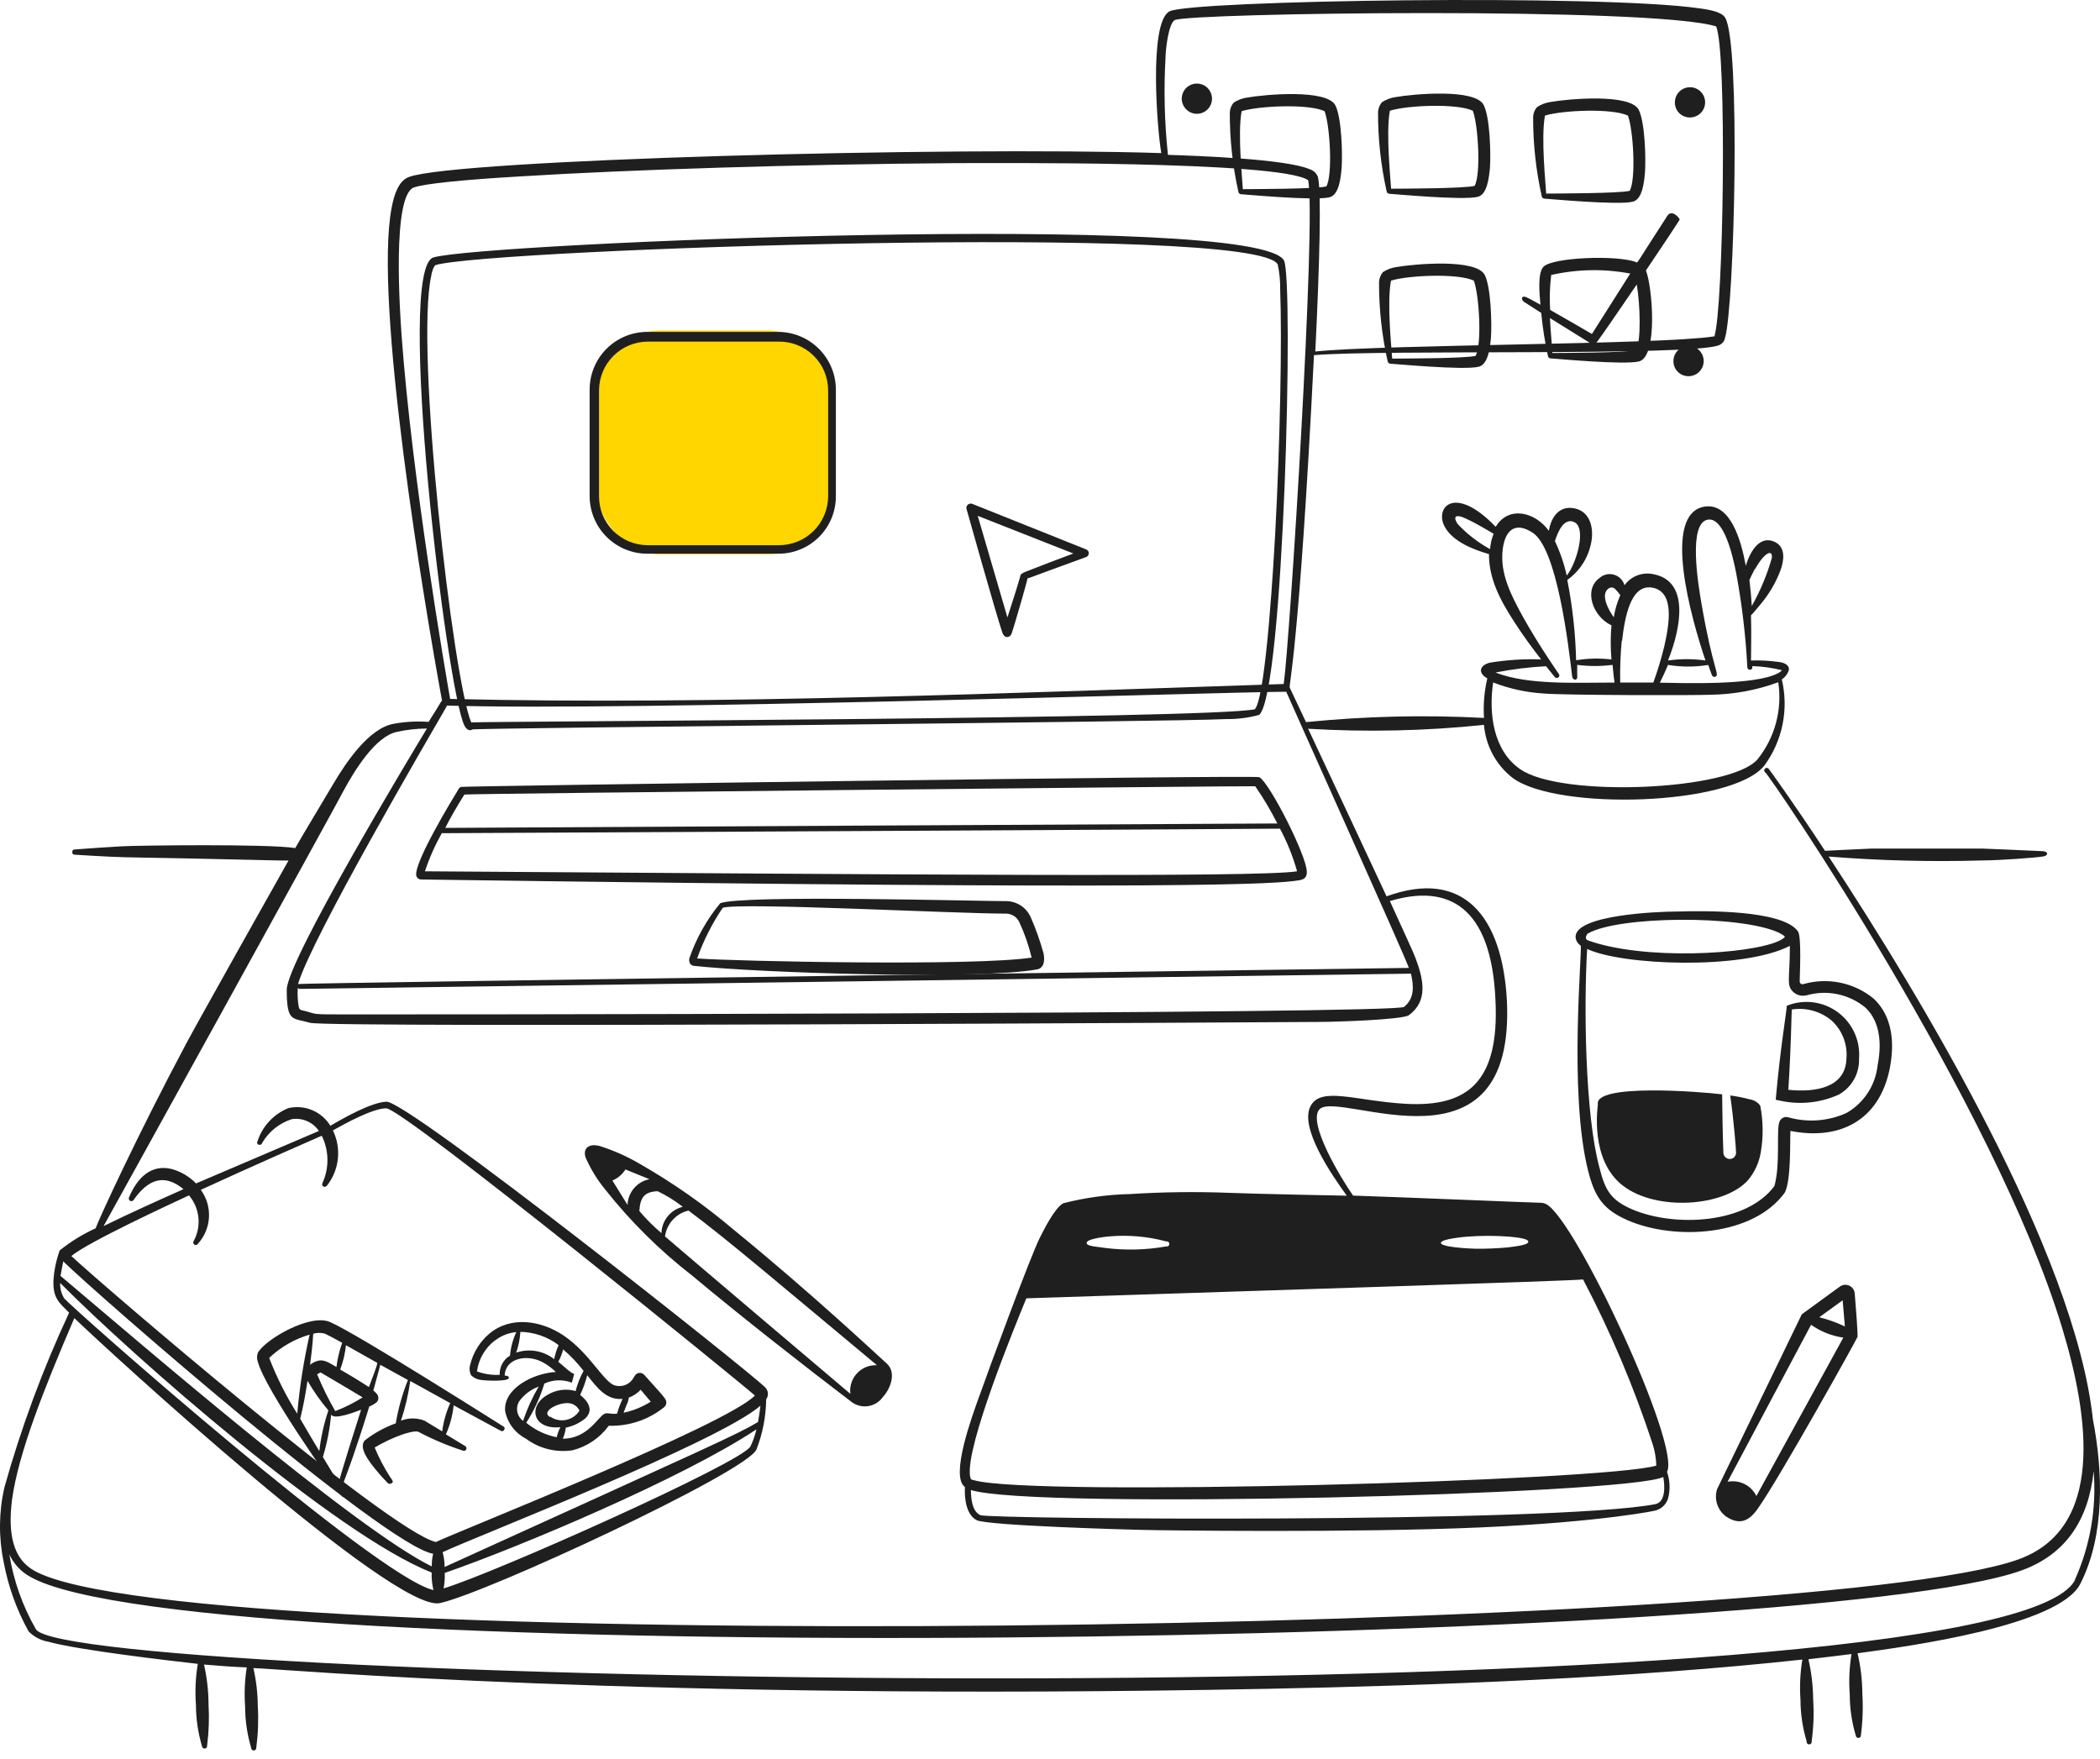<svg width="197" height="165" viewBox="0 0 197 165" fill="none" xmlns="http://www.w3.org/2000/svg">
<rect x="56" y="31" width="22" height="21" rx="6" fill="#FFD600"/>
<path d="M131.72 99.228H131.657H131.72ZM45.19 129.456C45.584 129.518 47.739 129.622 47.739 129.249C47.739 129.031 47.345 129.042 47.345 129.042C47.397 127.384 49.501 126.969 51.003 127.84C51.418 128.078 51.8 128.367 52.143 128.7C50.019 128.814 47.2 130.264 47.387 132.368C47.494 132.917 47.724 133.434 48.06 133.881C48.395 134.328 48.828 134.693 49.325 134.949C49.946 135.413 50.653 135.75 51.406 135.939C52.158 136.127 52.941 136.164 53.708 136.047C55.074 135.699 56.276 134.885 57.107 133.746C58.986 133.806 60.823 133.192 62.289 132.016C62.35 131.967 62.402 131.906 62.439 131.836C62.477 131.767 62.499 131.69 62.506 131.612C62.506 131.249 62.506 131.27 60.434 128.969C60.375 128.904 60.301 128.853 60.219 128.822C60.137 128.791 60.048 128.78 59.961 128.79C59.874 128.8 59.79 128.831 59.717 128.88C59.645 128.93 59.584 128.996 59.542 129.073C59.507 129.118 59.475 129.167 59.449 129.218C59.285 129.527 59.019 129.77 58.696 129.906C58.373 130.042 58.013 130.062 57.677 129.964C56.641 129.663 55.304 126.917 52.869 125.28C50.744 123.85 47.895 123.425 45.884 125.125C45.019 125.867 44.404 126.859 44.123 127.964C44.011 128.305 44.033 128.675 44.185 129C44.457 129.264 44.812 129.425 45.19 129.456ZM49.086 133.301C48.802 133.098 48.605 132.795 48.534 132.453C48.463 132.112 48.523 131.756 48.703 131.456C49.162 130.821 49.801 130.338 50.537 130.068C49.943 131.074 49.457 132.141 49.086 133.249V133.301ZM58.848 131.663C59.097 130.917 58.848 131.176 59.263 130.99C59.577 130.833 59.861 130.623 60.102 130.368L61.045 131.487C60.264 131.982 59.401 132.333 58.496 132.524C58.599 132.254 58.765 131.84 58.848 131.612V131.663ZM55.097 129.021C56.081 130.254 56.9 131.353 58.403 131.228C58.188 131.674 58.015 132.139 57.884 132.617C57.128 132.669 57.024 132.493 56.724 132.617C56.133 132.845 55.159 134.969 52.796 134.959C52.943 134.63 53.038 134.281 53.076 133.923C53.745 133.788 54.37 133.492 54.9 133.062C55.127 132.866 55.274 132.593 55.314 132.296C55.314 131.933 55.19 131.467 54.423 130.855C54.709 130.25 54.934 129.618 55.097 128.969V129.021ZM51.615 132.938C50.703 132.451 52.257 131.591 53.263 131.622C53.493 131.624 53.719 131.691 53.914 131.816C54.108 131.94 54.263 132.118 54.361 132.327C54.223 132.55 54.04 132.742 53.825 132.892C53.609 133.042 53.366 133.146 53.108 133.198C52.851 133.251 52.586 133.25 52.33 133.196C52.073 133.143 51.83 133.037 51.615 132.886V132.938ZM52.838 126.596C53.541 127.194 54.18 127.865 54.744 128.596C54.416 129.194 54.166 129.831 53.998 130.492C53.563 130.367 53.106 130.333 52.657 130.392C52.208 130.451 51.776 130.602 51.387 130.834C49.49 131.871 49.936 134.14 52.568 133.881C52.413 134.179 52.299 134.496 52.226 134.824C51.175 134.615 50.193 134.148 49.366 133.467C50.101 132.325 50.673 131.087 51.066 129.788C51.468 129.603 51.904 129.5 52.347 129.486C52.791 129.472 53.232 129.546 53.646 129.705L53.864 128.886L53.636 128.783C53.149 128.451 52.931 128.192 52.371 127.746C52.579 127.368 52.736 126.964 52.838 126.544V126.596ZM48.817 124.938C50.114 124.962 51.369 125.397 52.402 126.182C52.217 126.604 52.078 127.045 51.988 127.498C51.491 127.108 50.905 126.848 50.283 126.741C49.66 126.634 49.021 126.684 48.423 126.886C48.642 126.258 48.774 125.602 48.817 124.938ZM46.444 125.746C47.018 125.299 47.709 125.026 48.434 124.959C48.112 125.655 47.912 126.402 47.843 127.166C47.534 127.351 47.281 127.617 47.112 127.934C46.942 128.252 46.861 128.61 46.879 128.969C46.153 129.009 45.426 128.9 44.744 128.648C44.898 127.497 45.502 126.454 46.423 125.746H46.444ZM30.962 124.016C29.096 123.207 24.951 125.601 24.195 126.886C24.085 127.17 24.085 127.484 24.195 127.767C24.848 130.244 30.941 138.99 32.071 140.348C32.267 140.596 32.537 140.254 32.361 139.964C31.822 139.073 31.884 140.866 34.641 131.943C34.896 131.843 35.134 131.703 35.345 131.529C35.441 131.422 35.495 131.284 35.495 131.14C35.495 130.997 35.441 130.858 35.345 130.752C35.251 130.635 35.143 130.531 35.024 130.441L35.677 128.026L38.267 129.456C37.744 130.766 37.361 132.128 37.128 133.518C36.083 133.895 35.104 134.434 34.226 135.114C33.615 135.788 34.578 137.031 35.179 137.778C35.78 138.524 36.288 139.031 36.402 139.145C36.516 139.259 36.879 139.145 36.848 138.959C36.782 138.809 36.695 138.669 36.589 138.544C36.027 137.67 35.545 136.748 35.148 135.788C35.954 135.306 36.804 134.903 37.687 134.586C38.008 134.472 39.003 134.161 39.273 134.327C40.602 135.027 41.989 135.613 43.418 136.078C43.476 136.106 43.542 136.109 43.602 136.088C43.662 136.066 43.712 136.022 43.739 135.964C43.767 135.906 43.77 135.84 43.749 135.78C43.727 135.72 43.683 135.67 43.625 135.643L41.832 134.555C42.214 133.689 42.459 132.77 42.558 131.829L46.983 134.223C47.252 134.379 47.459 133.954 47.263 133.84C47.066 133.726 33.635 125.187 30.962 124.016ZM29.387 125.114C29.748 125.006 30.134 125.006 30.495 125.114C30.734 125.218 31.314 125.529 32.102 125.964C31.836 126.697 31.655 127.459 31.563 128.233C30.868 127.84 30.454 127.539 29.905 127.632C29.605 127.699 29.325 127.834 29.086 128.026C29.19 127.218 29.283 126.596 29.387 125.114ZM25.241 127.394C26.316 126.369 27.62 125.616 29.045 125.197C28.491 127.641 28.104 130.12 27.884 132.617C26.839 130.962 25.957 129.209 25.252 127.384L25.241 127.394ZM29.946 136.109C29.376 135.166 28.754 134.119 28.164 133.094C28.516 131.612 28.63 130.928 28.848 129.529C29.415 130.512 30.07 131.442 30.806 132.306C30.389 133.54 30.104 134.815 29.956 136.109H29.946ZM31.76 139.094C31.387 138.503 30.91 137.705 30.288 136.679C30.681 135.379 30.942 134.042 31.065 132.689C31.293 133.239 33.324 132.451 33.874 132.244C33.469 133.518 32.06 137.954 31.77 139.094H31.76ZM31.449 132.368C30.807 131.257 30.239 130.104 29.749 128.917L30.07 128.741C30.216 128.824 33.76 130.917 34.019 131.083C33.211 131.597 32.353 132.027 31.459 132.368H31.449ZM34.558 130.088C33.78 129.57 32.723 128.938 31.915 128.472C32.192 127.738 32.373 126.972 32.454 126.192L35.397 127.85C35.345 128.244 34.993 129.052 34.62 130.088H34.558ZM41.418 134.233L39.822 133.27C39.113 132.99 38.324 132.99 37.615 133.27C38.016 132.058 38.308 130.813 38.485 129.549L42.236 131.622C41.853 132.467 41.598 133.365 41.48 134.285L41.418 134.233Z" fill="#1F1F1F"/>
<path d="M196.332 133.14C194.653 117.513 180.187 93.481 171.544 80.352C176.37 80.738 181.213 80.859 186.052 80.714C187.43 80.714 191.037 80.466 191.731 80.331C192.135 80.248 192.197 79.865 191.586 79.844C190.974 79.823 186.622 79.616 186.031 79.606H175.492C173.876 79.668 171.347 79.813 171.202 79.813C168.093 75.077 165.927 72.113 165.907 72.103C165.883 72.079 165.854 72.06 165.822 72.048C165.791 72.036 165.757 72.03 165.723 72.032C165.689 72.034 165.656 72.044 165.626 72.059C165.596 72.075 165.57 72.097 165.549 72.124C165.528 72.151 165.513 72.182 165.505 72.215C165.497 72.248 165.497 72.282 165.503 72.315C165.509 72.349 165.523 72.38 165.542 72.408C165.562 72.436 165.587 72.459 165.617 72.476C166.093 72.859 187.036 103.461 193.441 124.539C195.98 132.902 197.482 143.399 189.296 146.301C169.855 153.244 17.594 155.503 3.2 147.337C1.2 146.208 0.733 143.855 1.127 140.684C1.739 136.28 4.112 130.321 6.972 123.648C10.195 126.756 36.931 151.306 41.262 150.384C45.594 149.461 69.957 138.145 70.962 135.979C71.546 134.475 71.855 132.878 71.874 131.264C71.997 131.096 72.054 130.888 72.035 130.68C72.016 130.472 71.922 130.278 71.771 130.135C70.164 128.539 38.299 103.274 36.247 103.347C34.817 103.409 32.226 104.881 30.993 105.606C30.593 104.952 29.998 104.44 29.291 104.142C28.584 103.845 27.802 103.777 27.055 103.948C26.35 104.232 25.719 104.673 25.21 105.237C24.7 105.8 24.325 106.472 24.112 107.202C24.123 107.258 24.154 107.308 24.198 107.344C24.243 107.38 24.298 107.4 24.355 107.4C24.413 107.4 24.468 107.38 24.512 107.344C24.557 107.308 24.587 107.258 24.599 107.202C25.222 106.148 26.21 105.359 27.376 104.984C27.861 104.91 28.357 104.974 28.806 105.171C29.256 105.367 29.64 105.687 29.915 106.093L18.392 111.015C17.78 110.386 17.016 109.926 16.174 109.679C14.205 109.16 12.879 110.456 12.091 112.352C12.074 112.407 12.076 112.466 12.097 112.519C12.118 112.572 12.156 112.616 12.206 112.644C12.256 112.672 12.314 112.682 12.371 112.673C12.427 112.663 12.478 112.634 12.516 112.59C13.842 110.673 15.376 110.021 17.21 111.554C14.993 112.539 11.894 113.938 9.718 115.015C9.873 114.767 32.236 74.269 32.236 74.165C33.221 72.341 35.2 69.077 37.242 68.652C38.164 68.451 39.106 68.347 40.05 68.341C38.609 70.725 26.92 90.103 26.899 92.839C26.899 95.948 27.438 95.461 29.096 95.948C30.755 96.435 123.533 95.865 123.699 95.865C125.305 95.865 131.585 95.658 132.165 95.233C133.968 93.906 133.564 91.927 132.777 89.844C132.59 89.347 131.647 87.284 130.383 84.528C135.823 82.891 139.917 84.974 140.29 93.855C140.663 101.533 137.637 103.875 131.844 103.544C127.191 103.274 123.979 101.906 122.963 103.72C121.823 105.741 124.973 110.28 126.341 112.166C126.144 112.166 117.471 111.989 115.284 111.896C112.203 111.777 109.118 111.815 106.041 112.01C103.921 112.057 101.814 112.345 99.761 112.87C98.983 113.254 97.978 115.254 97.553 116.093C96.714 117.741 92.89 128.083 91.833 131.067C91.211 132.788 89.108 138.487 90.517 139.492C90.465 140.601 90.641 142.083 91.615 142.601C92.59 143.119 105.978 143.492 107.004 143.513C108.818 143.565 127.15 143.803 138.849 143.285C150.549 142.767 155.658 141.648 155.357 141.679C155.654 141.592 155.921 141.423 156.128 141.192C156.335 140.962 156.474 140.678 156.528 140.373C156.688 139.607 156.638 138.812 156.383 138.073C157.689 135.534 147.813 114.456 145.077 112.974C144.916 112.883 144.734 112.833 144.549 112.829C144 112.829 131.709 112.311 126.932 112.155C125.896 110.694 122.528 105.191 123.823 104.02C125.792 102.3 142.238 110.922 141.357 93.761C140.901 85.999 137.326 81.45 130.072 84.082C129.44 82.714 124.134 71.377 122.714 68.362C128.214 68.691 133.732 68.57 139.212 67.999C139.291 68.966 139.569 69.907 140.029 70.761C140.489 71.615 141.121 72.365 141.886 72.963C146.031 76.072 162.528 75.606 165.523 71.802C166.362 70.655 166.943 69.338 167.223 67.945C167.504 66.551 167.479 65.113 167.15 63.73C167.426 63.554 167.64 63.297 167.762 62.994C167.927 62.673 167.762 62.269 167.047 62.123C166.124 61.985 165.191 61.93 164.259 61.958C164.259 61.108 164.311 59.522 164.259 57.719C164.352 57.657 165.026 56.849 165.098 56.755C165.924 55.79 166.576 54.69 167.026 53.502C167.368 52.538 167.503 51.429 166.601 50.89C165.212 50.134 164.238 51.522 163.772 53.077C163.337 50.683 162.331 47.17 159.927 47.522C155.844 48.144 158.663 58.041 159.989 61.958C158.824 61.794 157.642 61.794 156.476 61.958C157.772 58.704 158.435 54.496 155.109 53.864C154.604 53.753 154.078 53.791 153.596 53.976C153.113 54.16 152.695 54.481 152.394 54.901C152.327 54.666 152.202 54.452 152.03 54.279C151.858 54.106 151.646 53.98 151.412 53.911C151.178 53.843 150.93 53.835 150.692 53.888C150.454 53.942 150.234 54.055 150.052 54.217C148.528 55.315 149.399 57.833 151.171 58.662C151.077 59.728 151.077 60.799 151.171 61.864C150.068 61.731 148.951 61.755 147.855 61.937C147.793 59.407 147.516 56.886 147.026 54.403C147.655 53.955 148.185 53.381 148.581 52.717C148.977 52.054 149.231 51.315 149.326 50.548C149.471 49.17 148.984 48.02 147.834 47.719C146.393 47.346 145.544 48.351 145.295 49.792C144.02 48.03 141.523 47.398 140.31 49.419C136.424 45.377 134.549 47.636 135.533 49.419C136.269 50.786 138.186 51.553 139.678 51.978C139.678 54.3 140.715 56.258 142 58.258C142.86 59.605 143.823 60.901 144.57 61.854C142.957 61.802 141.343 61.906 139.751 62.165C138.777 62.424 138.621 63.129 139.523 63.636C139.238 64.851 139.133 66.101 139.212 67.346C133.645 67.05 128.064 67.182 122.517 67.74C122.165 66.984 121.118 64.776 120.994 64.517C120.87 64.258 121.865 61.253 123.264 33.315C129.689 32.776 158.58 33.418 161.233 32.392C161.385 32.338 161.52 32.244 161.624 32.12C161.727 31.996 161.797 31.847 161.824 31.688C162.705 28.797 163.306 3.946 161.824 1.636C161.461 1.066 160.166 0.889 159.451 0.786C150.217 -0.561 111.688 0.019 109.709 1.066C107.73 2.112 108.569 12.33 108.942 14.361C88.931 13.719 42.724 14.973 38.371 16.599C37.335 16.973 36.952 18.392 36.744 19.46C35.024 28.341 39.853 56.921 41.47 65.75C41.366 65.75 41.47 65.75 40.205 67.719C39.135 67.64 38.059 67.696 37.003 67.885C34.641 68.248 32.464 71.512 31.262 73.543C31.21 73.647 28.153 78.725 27.697 79.554C25.096 79.15 13.003 79.305 11.469 79.388C9.936 79.471 8.36 79.585 6.972 79.689C6.723 79.689 6.702 80.165 6.972 80.175C9.873 80.352 10.941 80.414 13.19 80.445C18.692 80.528 26.806 80.756 27.065 80.725C26.526 81.668 18.547 95.865 17.48 97.875C12.837 106.58 9.189 114.549 8.972 115.223C7.767 115.77 6.636 116.467 5.604 117.295C5.271 118.208 5.072 119.165 5.013 120.135C4.961 121.803 5.562 122.207 6.485 123.14C4.01 128.442 1.975 133.939 0.402 139.575C-0.112 141.855 -0.133 144.219 0.34 146.508C0.763 148.796 1.554 151.001 2.682 153.037C3.188 153.551 3.845 153.892 4.557 154.011C7.283 154.778 15.728 155.762 18.557 156.083C18.344 157.35 18.285 158.637 18.381 159.918C18.384 161.237 18.576 162.549 18.951 163.814C18.955 163.845 18.964 163.876 18.979 163.903C18.994 163.931 19.015 163.955 19.039 163.975C19.064 163.995 19.092 164.009 19.122 164.018C19.152 164.027 19.184 164.03 19.215 164.026C19.247 164.023 19.277 164.014 19.305 163.998C19.332 163.983 19.357 163.963 19.376 163.938C19.396 163.914 19.411 163.886 19.42 163.855C19.428 163.825 19.431 163.794 19.428 163.762C19.594 162.47 19.639 161.166 19.563 159.866C19.556 158.614 19.413 157.367 19.138 156.146C20.568 156.27 21.946 156.374 23.148 156.415C22.957 157.624 22.905 158.852 22.993 160.073C22.996 161.392 23.188 162.704 23.563 163.969C23.563 164.033 23.588 164.093 23.633 164.138C23.677 164.183 23.738 164.208 23.801 164.208C23.864 164.208 23.925 164.183 23.97 164.138C24.014 164.093 24.039 164.033 24.039 163.969C24.211 162.678 24.259 161.374 24.184 160.073C24.177 158.863 24.038 157.657 23.77 156.477C26.081 156.529 60.092 159.586 118.828 158.425C134.569 158.114 153.492 157.389 169.078 155.679C168.872 156.929 168.813 158.198 168.902 159.462C168.907 160.778 169.102 162.087 169.482 163.348C169.474 163.382 169.475 163.418 169.483 163.453C169.492 163.487 169.507 163.52 169.53 163.547C169.552 163.575 169.58 163.597 169.612 163.612C169.644 163.628 169.68 163.635 169.715 163.635C169.751 163.635 169.786 163.628 169.818 163.612C169.85 163.597 169.878 163.575 169.9 163.547C169.923 163.52 169.938 163.487 169.947 163.453C169.955 163.418 169.956 163.382 169.948 163.348C170.129 162.057 170.178 160.752 170.093 159.451C170.082 158.171 169.933 156.896 169.648 155.648C170.798 155.524 173.461 155.192 173.689 155.161C173.485 156.404 173.43 157.667 173.523 158.923C173.524 160.242 173.716 161.555 174.093 162.819C174.1 162.882 174.132 162.94 174.181 162.98C174.231 163.02 174.294 163.038 174.358 163.032C174.421 163.025 174.479 162.993 174.519 162.943C174.558 162.894 174.577 162.831 174.57 162.767C174.741 161.479 174.786 160.178 174.705 158.881C174.698 157.604 174.549 156.332 174.259 155.089C178.933 154.456 193.223 152.529 195.171 148.539C197.472 143.99 197.285 138.073 196.332 133.14ZM102.03 116.456C102.144 116.176 105.616 115.42 109.408 116.456C109.443 116.448 109.479 116.449 109.514 116.457C109.548 116.466 109.58 116.481 109.608 116.504C109.636 116.526 109.658 116.554 109.673 116.586C109.688 116.618 109.696 116.654 109.696 116.689C109.696 116.724 109.688 116.76 109.673 116.792C109.658 116.824 109.636 116.852 109.608 116.874C109.58 116.897 109.548 116.912 109.514 116.921C109.479 116.929 109.443 116.93 109.408 116.922C107.52 117.258 105.591 117.307 103.688 117.067C102.797 116.922 101.667 116.912 101.999 116.456H102.03ZM155.305 141.099C145.72 142.923 92.766 142.508 91.968 142.135C91.17 141.762 91.097 140.56 91.077 139.772C96.818 141.638 152.912 140.197 156.031 138.549C156.197 139.461 156.238 140.923 155.274 141.099H155.305ZM135.191 116.57C135.191 116.217 137.471 116.021 137.575 116.01C138.93 115.906 140.292 115.906 141.647 116.01C142.404 116.093 143.45 116.197 143.367 116.518C143.285 116.839 141.72 116.974 141.45 117.015C140.438 117.109 139.421 117.15 138.404 117.14C137.72 117.119 135.119 116.995 135.16 116.57H135.191ZM148.507 120.021C151.1 124.961 153.277 130.108 155.015 135.409C155.236 136.079 155.358 136.777 155.378 137.482C150.704 138.933 96.838 140.425 91.388 138.86C91.128 138.788 91.056 138.86 90.994 138.425C90.6 135.606 95.211 124.404 96.279 121.793C115.885 121.14 148.3 120.135 148.476 120.021H148.507ZM139.782 51.512C138.648 50.889 137.62 50.092 136.735 49.149C136.331 48.538 136.424 48.113 137.616 48.693C138.362 49.035 139.409 49.647 140.114 50.072C139.932 50.533 139.821 51.018 139.782 51.512ZM164.653 53.367C165.482 51.875 166.3 51.45 166.218 52.331C165.772 53.907 165.139 55.424 164.332 56.849C164.269 55.812 164.197 55.118 164.114 54.434C164.155 54.289 164.363 53.854 164.622 53.367H164.653ZM160.249 62.383C160.456 62.973 160.591 63.325 160.601 63.346C160.612 63.376 160.629 63.402 160.651 63.425C160.673 63.448 160.699 63.466 160.728 63.478C160.757 63.491 160.788 63.498 160.82 63.498C160.851 63.498 160.883 63.493 160.912 63.481C161.368 63.305 160.694 62.88 159.616 56.631C159.295 54.766 158.342 49.014 160.228 48.745C161.762 48.517 162.591 52.32 162.881 53.823C163.418 56.719 163.765 59.648 163.917 62.59C163.916 62.647 163.936 62.703 163.973 62.747C164.01 62.791 164.062 62.82 164.119 62.828C164.175 62.837 164.233 62.825 164.282 62.795C164.331 62.764 164.367 62.717 164.383 62.662C164.387 62.604 164.387 62.545 164.383 62.486C165.32 62.514 166.251 62.642 167.161 62.87C167.045 63.005 166.899 63.111 166.736 63.181C164.559 64.3 157.979 64.082 155.71 64.041C156.021 63.419 156.238 62.942 156.476 62.372C157.715 62.576 158.978 62.579 160.217 62.383H160.249ZM152.166 60.113C152.404 58.041 152.932 54.735 155.026 55.129C157.119 55.522 156.59 58.559 156.135 60.59C155.853 61.755 155.507 62.904 155.098 64.03H151.989C151.964 62.723 152.013 61.415 152.134 60.113H152.166ZM150.849 55.242C150.898 55.197 150.955 55.161 151.018 55.139C151.08 55.116 151.147 55.107 151.213 55.112C151.28 55.117 151.344 55.136 151.403 55.167C151.462 55.199 151.513 55.242 151.554 55.294C151.719 55.46 151.868 55.64 152 55.833C151.705 56.494 151.5 57.191 151.388 57.906C150.849 57.16 150.155 55.802 150.849 55.242ZM147.585 48.942C148.932 49.367 147.875 52.911 146.974 53.989C146.725 52.873 146.353 51.789 145.865 50.755C146.165 49.843 146.673 48.652 147.585 48.931V48.942ZM145.036 62.496C145.544 63.139 145.875 63.533 145.875 63.533C145.916 63.573 145.971 63.598 146.029 63.601C146.086 63.605 146.143 63.587 146.189 63.551C146.235 63.516 146.266 63.465 146.277 63.408C146.288 63.351 146.278 63.292 146.248 63.243C146.248 63.243 144.414 60.631 142.901 57.926C141.761 55.854 140.673 53.781 140.974 51.491C141.212 49.688 142.165 48.921 143.772 49.968C146.093 51.46 147.15 60.662 147.482 63.44C147.485 63.512 147.51 63.582 147.555 63.64C147.599 63.697 147.661 63.739 147.73 63.761C148.01 63.761 147.969 63.46 147.958 63.315C147.948 63.17 147.958 62.445 147.958 62.372C149.059 62.511 150.173 62.511 151.274 62.372C151.337 63.129 151.409 63.719 151.461 64.03C147.782 64.03 143.336 64.279 140.29 63.087C141.856 62.777 143.442 62.58 145.036 62.496ZM140.072 64.02C141.588 64.607 143.185 64.957 144.808 65.056C146.642 65.222 159.129 65.243 160.549 65.17C162.69 65.135 164.809 64.739 166.819 63.999C167.011 65.272 166.939 66.57 166.605 67.813C166.272 69.056 165.685 70.217 164.881 71.222C162.363 74.175 146.435 74.849 142.611 72.155C140.093 70.424 139.637 66.963 140.072 64.01V64.02ZM131.72 94.445C131.937 95.139 33.128 95.171 33.024 95.16C28.879 95.16 29.915 95.16 28.526 94.818C28.153 94.735 28.081 94.735 28.008 94.373C27.92 93.804 27.896 93.227 27.936 92.652C27.957 92.695 27.993 92.729 28.036 92.75C28.079 92.77 28.127 92.776 28.174 92.766C28.174 92.766 131.689 91.357 132.362 91.336C132.642 92.549 132.683 93.678 131.72 94.445ZM160.87 31.553C160.87 31.553 160.933 31.449 160.953 31.48C160.974 31.512 160.87 31.543 160.819 31.553H160.87ZM109.336 5.418C109.336 4.744 109.605 2.195 110.206 1.884C111.574 1.2 155.046 0.62 160.984 2.475C162.021 4.651 161.689 29.097 160.819 31.553C155.72 32.351 130.062 32.289 123.388 32.973C123.792 24.817 123.968 17.947 123.637 16.61C123.573 16.436 123.469 16.278 123.334 16.151C123.2 16.023 123.037 15.928 122.859 15.874C120.59 14.89 112.051 14.61 109.564 14.527C109.241 11.502 109.165 8.455 109.336 5.418ZM37.677 31.512C37.521 29.335 36.755 18.351 38.827 17.584C39.863 17.221 43.511 16.858 48.806 16.548C58.952 15.915 74.942 15.408 89.491 15.304C92.724 15.304 120.041 15.066 122.714 16.9C123.502 20.485 120.984 60.32 120.424 64.165C95.937 64.963 66.921 66.165 42.226 65.564C41.812 63.191 38.641 44.88 37.677 31.512ZM41.905 66.258C41.907 66.234 41.907 66.21 41.905 66.186C59.366 66.725 114.01 64.932 120.662 64.89C121.398 66.6 131.73 89.523 132.165 90.797C132.051 90.797 28.091 92.207 27.956 92.31C29.262 87.937 40.06 69.45 41.905 66.258ZM70.392 135.689C69.626 137.182 46.392 147.565 41.615 149.006C41.707 148.528 41.742 148.041 41.718 147.555C48.776 145.109 64.092 138.653 70.962 134.083C70.831 134.641 70.64 135.183 70.392 135.7V135.689ZM71.107 133.399C69.035 134.622 67.055 135.472 41.708 146.995C41.709 146.526 41.646 146.059 41.522 145.607C44.838 144.052 67.325 135.337 71.335 131.865C71.284 132.311 71.211 132.85 71.107 133.409V133.399ZM17.728 112.135C18.227 112.722 18.535 113.446 18.613 114.212C18.691 114.978 18.534 115.75 18.164 116.425C17.998 116.684 18.392 116.953 18.557 116.684C19.183 116.002 19.553 115.124 19.604 114.2C19.655 113.276 19.384 112.363 18.837 111.616C23.873 109.305 28.827 107.129 30.184 106.539C30.524 107.229 30.706 107.985 30.717 108.754C30.727 109.523 30.567 110.285 30.247 110.984C30.122 111.316 30.495 111.44 30.672 111.223C31.241 110.498 31.596 109.628 31.695 108.712C31.794 107.796 31.633 106.87 31.231 106.041C32.35 105.409 34.962 103.969 36.236 103.969C37.832 103.969 70.216 130.311 70.817 130.912C68.112 133.7 43.003 143.638 40.889 144.653C36.433 143.617 9.241 120.228 6.692 117.824C8.277 116.508 15.946 112.964 17.728 112.135ZM5.904 118.3C9.138 121.461 36.112 145.005 40.63 145.752C40.54 146.142 40.498 146.542 40.506 146.943C33.252 143.399 12.526 125.451 5.666 119.679C5.697 119.679 5.853 118.663 5.935 118.3H5.904ZM6.06 121.855C5.768 121.41 5.622 120.884 5.645 120.352C12.423 127.192 31.552 144.011 40.495 147.513C40.477 148.067 40.533 148.622 40.661 149.161C35.345 147.969 6.764 122.705 6.091 121.855H6.06ZM194.664 148.197C187.969 161.482 6.309 158.011 3.365 152.829C2.118 150.661 1.275 148.284 0.878 145.814C1.278 146.689 1.946 147.415 2.785 147.886C18.039 156.767 169.803 154.446 189.617 147.327C193.814 145.814 195.928 142.549 196.405 138C196.686 141.493 196.08 145.001 194.643 148.197H194.664Z" fill="#1F1F1F"/>
<path d="M39.49 82.502C112.766 83.538 119.761 82.906 121.813 82.585C122.3 82.513 122.611 82.347 122.59 81.777C122.59 80.274 119.067 73.383 118.134 72.906C117.719 72.689 43.522 73.735 43.262 73.818C43.214 73.83 43.169 73.852 43.13 73.882C43.09 73.912 43.058 73.951 43.034 73.994C42.33 75.144 38.889 80.823 39.045 82.108C39.062 82.216 39.115 82.314 39.197 82.385C39.278 82.457 39.382 82.499 39.49 82.502ZM43.563 74.533C44.309 74.44 117.305 73.715 117.751 73.756C118.524 74.869 119.217 76.036 119.823 77.248C118.124 77.248 42.164 77.652 41.77 77.663C42.226 76.751 42.827 75.715 43.563 74.533ZM41.49 78.16C41.895 78.16 118.756 77.766 120.072 77.735C120.754 79.005 121.292 80.347 121.678 81.735C117.989 82.326 84.372 82.036 39.863 81.735C40.279 80.48 40.817 79.269 41.47 78.119L41.49 78.16ZM96.683 86.025C96.476 85.568 96.138 85.182 95.712 84.916C95.286 84.651 94.791 84.517 94.289 84.533C91.657 84.533 69.553 83.922 67.563 84.73C66.293 86.269 65.31 88.024 64.662 89.912C64.6 90.368 64.828 90.575 65.107 90.606C71.325 91.279 91.937 91.922 97.284 90.938C97.947 90.813 98.03 90.109 97.895 89.435C97.575 88.27 97.169 87.131 96.683 86.025ZM65.397 89.912C65.993 88.23 66.801 86.632 67.802 85.155C69.377 84.637 89.864 85.715 94.32 85.704C94.585 85.695 94.848 85.762 95.076 85.898C95.304 86.034 95.488 86.233 95.605 86.471C96.109 87.547 96.501 88.672 96.776 89.829C91.522 90.647 69.211 90.181 65.397 89.912ZM168.653 87.352C167.192 85.342 159.865 85.435 157.409 85.507C155.337 85.507 147.803 85.849 147.803 87.88C147.811 88.045 147.859 88.205 147.942 88.347C148.025 88.49 148.141 88.61 148.279 88.699C148.476 88.855 147.119 102.513 148.984 109.839C149.596 112.264 150.383 113.466 152.694 114.472C157.129 116.399 164.487 115.974 167.44 111.86C168.031 110.658 167.907 107.155 167.959 106.088C172.549 107 176.311 105.135 177.285 100.192C177.896 97.01 177.109 94.927 175.751 93.663C174.844 92.924 173.772 92.416 172.626 92.182C171.481 91.947 170.295 91.993 169.171 92.316C169.132 92.329 169.09 92.333 169.049 92.326C169.008 92.32 168.969 92.304 168.936 92.28C168.902 92.255 168.875 92.224 168.856 92.186C168.838 92.149 168.828 92.109 168.829 92.067C168.829 91.518 169.026 87.798 168.653 87.352ZM148.963 87.57C151.761 85.932 163.161 85.808 166.839 87.476C166.964 87.538 167.43 87.777 167.43 87.88C167.43 87.984 166.953 88.233 166.839 88.285C164.062 89.538 154.145 90.109 148.932 88.202C148.57 88.005 148.932 87.611 148.932 87.57H148.963ZM169.461 93.373C170.403 93.101 171.396 93.062 172.357 93.259C173.317 93.456 174.215 93.882 174.974 94.502C176.093 95.539 176.653 97.321 176.135 99.964C176.032 100.882 175.713 101.764 175.206 102.536C174.698 103.309 174.015 103.95 173.212 104.409C171.513 105.174 169.599 105.321 167.803 104.824C167.715 104.792 167.621 104.778 167.527 104.784C167.433 104.79 167.342 104.815 167.258 104.858C167.175 104.901 167.101 104.96 167.041 105.033C166.982 105.105 166.938 105.189 166.912 105.28C166.632 106.067 167.026 109.249 166.456 111.259C163.834 114.814 157.129 115.135 153.16 113.466C151.15 112.606 150.59 111.715 150.052 109.57C148.663 104.482 148.58 94.119 148.891 89.02C152.155 90.564 163.461 91.01 167.907 88.73C167.907 91.943 167.513 92.482 168.321 93.134C168.478 93.252 168.658 93.335 168.849 93.376C169.041 93.417 169.239 93.416 169.43 93.373H169.461ZM68.796 115.332C66.075 113.023 63.147 110.97 60.05 109.197C58.857 108.493 57.588 107.926 56.268 107.508C55.159 107.218 54.693 107.788 54.921 108.544C55.388 109.63 56.005 110.645 56.755 111.56C59.139 114.578 61.881 117.296 64.921 119.653C69.543 123.518 75.532 128.202 79.905 131.529C80.128 131.692 80.381 131.808 80.65 131.872C80.918 131.936 81.197 131.945 81.469 131.9C81.741 131.854 82.002 131.755 82.235 131.608C82.468 131.46 82.67 131.268 82.828 131.042C83.595 130.202 84.071 128.731 83.211 127.933C82.216 127.042 76.133 121.311 68.796 115.332ZM58.869 113.031L57.449 110.741C57.955 110.531 58.382 110.169 58.672 109.705L60.921 110.617C60.356 110.728 59.847 111.028 59.474 111.466C59.102 111.905 58.888 112.456 58.869 113.031ZM62.05 115.674C61.301 115.043 60.608 114.35 59.978 113.601C60.05 112.347 60.444 111.788 61.698 111.746C62.533 112.145 63.322 112.635 64.05 113.207C63.493 113.343 62.996 113.658 62.634 114.103C62.273 114.549 62.068 115.1 62.05 115.674ZM79.771 130.752C78.62 129.788 63.325 116.814 62.382 115.985C62.461 115.404 62.714 114.862 63.108 114.429C63.503 113.996 64.019 113.693 64.589 113.56C68.164 116.213 73.304 120.606 82.268 128.068C81.919 128.05 81.571 128.109 81.247 128.24C80.923 128.371 80.632 128.572 80.394 128.828C80.156 129.083 79.977 129.388 79.869 129.721C79.761 130.053 79.728 130.405 79.771 130.752ZM161.886 142.234C163.181 143.114 164.083 142.71 164.922 141.487C166.995 138.544 174.249 125.518 174.249 125.415C174.249 125.311 174.332 125.508 173.99 121.321C173.975 121.164 173.918 121.013 173.825 120.886C173.732 120.758 173.606 120.657 173.461 120.595C173.316 120.532 173.157 120.51 173 120.53C172.843 120.55 172.695 120.613 172.57 120.71L169.026 123.29C169.026 123.29 161.16 139.55 161.078 139.695C160.935 140.15 160.937 140.637 161.081 141.092C161.226 141.546 161.507 141.945 161.886 142.234ZM172.86 121.974C172.922 122.731 173.005 123.736 173.067 124.43C172.298 124.062 171.492 123.774 170.663 123.57L172.86 121.974ZM169.896 124.275C170.795 124.911 171.832 125.324 172.922 125.477C172.767 125.746 164.85 140.192 164.767 140.337C164.526 139.848 164.131 139.451 163.641 139.209C163.152 138.968 162.597 138.894 162.062 139C162.87 137.498 169.606 124.793 169.896 124.275Z" fill="#1F1F1F"/>
<path d="M165.129 103.725C165.018 103.568 164.876 103.435 164.712 103.334C164.548 103.233 164.366 103.165 164.176 103.135C163.563 102.971 162.94 102.846 162.311 102.762C162.663 105.228 162.87 107.943 162.86 108.181C162.844 108.339 162.767 108.484 162.645 108.585C162.522 108.686 162.365 108.735 162.207 108.72C162.048 108.702 161.903 108.622 161.803 108.498C161.702 108.374 161.654 108.216 161.668 108.057C161.668 107.881 161.606 107.166 161.554 102.658C159.482 102.399 149.502 101.622 149.896 103.611C149.896 103.715 149.077 108.793 152.248 111.228C155.419 113.663 161.762 113.187 163.979 110.71C164.608 109.956 165.024 109.047 165.181 108.078C165.426 106.636 165.408 105.161 165.129 103.725ZM167.617 94.347C167.617 94.813 166.995 98.378 166.58 103.166L167.078 103.269C168.901 103.656 170.8 103.449 172.497 102.679C173.089 102.35 173.579 101.865 173.914 101.276C174.248 100.688 174.414 100.018 174.394 99.342C174.464 98.501 174.318 97.655 173.969 96.887C173.62 96.118 173.08 95.452 172.401 94.951C171.721 94.45 170.925 94.132 170.087 94.026C169.25 93.92 168.399 94.031 167.617 94.347ZM168.083 94.699C168.744 94.594 169.42 94.633 170.066 94.812C170.711 94.99 171.311 95.305 171.824 95.736C172.317 96.188 172.698 96.747 172.939 97.371C173.18 97.995 173.273 98.666 173.212 99.331C173.119 101.995 170.383 102.502 167.762 102.233C167.886 100.347 167.99 98.181 168.083 94.699ZM67.781 85.155C67.781 85.155 67.791 85.165 67.781 85.155V85.155ZM156.984 33.869C156.982 34.054 157.015 34.237 157.084 34.409C157.152 34.58 157.254 34.736 157.383 34.868C157.512 35 157.666 35.105 157.836 35.178C158.006 35.25 158.188 35.288 158.373 35.289C158.655 35.295 158.932 35.217 159.17 35.065C159.407 34.913 159.594 34.693 159.706 34.434C159.819 34.176 159.851 33.889 159.8 33.612C159.749 33.334 159.616 33.079 159.419 32.877C159.222 32.675 158.969 32.537 158.693 32.48C158.416 32.422 158.129 32.449 157.868 32.555C157.607 32.661 157.383 32.843 157.226 33.077C157.068 33.312 156.984 33.587 156.984 33.869ZM43.563 68.056C43.801 68.523 44.112 68.575 44.309 68.429C44.506 68.284 110.134 67.714 115.015 67.455C116.064 67.471 117.111 67.339 118.124 67.061C120.455 64.989 121.367 26.242 120.455 24.45C118.124 19.797 45.148 22.791 40.661 24.149C37.086 25.227 41.915 64.751 43.563 68.056ZM40.465 25.828C40.465 25.641 40.692 24.916 40.869 24.864C45.832 23.372 117.906 20.916 119.865 24.812C120.032 25.592 120.108 26.388 120.093 27.185C120.269 31.703 120.093 41.382 119.626 50.056C119.533 51.714 118.797 65.3 117.719 66.533C113.419 67.445 47.148 67.652 44.205 67.766C42.527 63.87 38.9 32.667 40.465 25.828ZM158.508 11.019C158.789 11.025 159.066 10.948 159.304 10.796C159.541 10.644 159.728 10.425 159.84 10.167C159.953 9.909 159.986 9.623 159.935 9.346C159.885 9.069 159.753 8.813 159.557 8.611C159.361 8.409 159.109 8.27 158.834 8.211C158.558 8.153 158.271 8.177 158.01 8.282C157.749 8.387 157.524 8.567 157.366 8.8C157.207 9.033 157.121 9.308 157.119 9.589C157.115 9.775 157.148 9.959 157.215 10.132C157.283 10.304 157.385 10.462 157.514 10.595C157.643 10.728 157.798 10.834 157.968 10.907C158.139 10.98 158.322 11.018 158.508 11.019Z" fill="#1F1F1F"/>
<path d="M60.745 51.942H73.056C74.48 51.937 75.844 51.366 76.849 50.356C77.853 49.346 78.416 47.978 78.413 46.554V36.564C78.413 35.136 77.851 33.766 76.849 32.749C75.846 31.733 74.483 31.153 73.056 31.134H60.745C60.031 31.131 59.323 31.27 58.663 31.541C58.003 31.813 57.404 32.213 56.899 32.718C56.394 33.223 55.994 33.822 55.722 34.483C55.45 35.143 55.312 35.85 55.314 36.564V46.554C55.317 47.264 55.46 47.967 55.734 48.622C56.008 49.277 56.409 49.872 56.913 50.373C57.418 50.873 58.016 51.269 58.673 51.538C59.33 51.808 60.034 51.945 60.745 51.942ZM56.195 36.564C56.214 35.366 56.7 34.223 57.55 33.379C58.4 32.535 59.547 32.056 60.745 32.046H73.056C73.661 32.039 74.261 32.152 74.822 32.378C75.383 32.605 75.894 32.94 76.324 33.365C76.755 33.79 77.097 34.296 77.331 34.854C77.565 35.412 77.686 36.011 77.688 36.616V46.554C77.685 47.159 77.563 47.758 77.329 48.317C77.095 48.875 76.753 49.382 76.323 49.808C75.892 50.235 75.382 50.572 74.822 50.801C74.261 51.031 73.661 51.147 73.056 51.144H60.745C60.144 51.142 59.551 51.021 58.997 50.788C58.444 50.556 57.942 50.217 57.519 49.791C57.097 49.365 56.762 48.859 56.535 48.304C56.308 47.748 56.193 47.154 56.195 46.554V36.564ZM94.03 59.341C94.237 59.953 94.755 59.818 94.9 59.435C95.097 58.885 96.248 54.937 96.393 54.253C97.191 54.005 94.942 54.782 101.895 52.253C101.968 52.225 102.03 52.176 102.073 52.112C102.117 52.048 102.14 51.973 102.14 51.896C102.14 51.818 102.117 51.743 102.073 51.679C102.03 51.615 101.968 51.566 101.895 51.538L91.242 47.279C91.177 47.248 91.105 47.235 91.032 47.24C90.96 47.246 90.891 47.271 90.831 47.312C90.771 47.352 90.723 47.408 90.692 47.473C90.66 47.539 90.647 47.611 90.652 47.683C90.652 47.683 93.46 57.694 94.03 59.341ZM91.719 48.388L100.693 51.922C99.491 52.367 97.46 53.134 96.486 53.528C96.051 53.694 95.875 53.766 95.771 53.901C95.667 54.035 96.03 53.227 94.507 57.922L91.719 48.388ZM116.175 18.004C116.188 18.066 116.221 18.122 116.271 18.162C116.32 18.202 116.382 18.223 116.445 18.222C116.662 18.222 123.367 18.864 124.735 18.501C125.616 18.263 125.771 16.709 125.854 15.797C125.958 14.418 125.854 11.04 125.274 9.89C124.486 8.335 118.673 8.854 116.984 9.154C116.535 9.217 116.107 9.38 115.73 9.631C115.51 9.886 115.383 10.207 115.367 10.543C115.357 13.052 115.628 15.555 116.175 18.004ZM116.476 10.429C118.113 9.921 122.777 9.724 124.258 10.429C124.766 11.776 125.036 16.408 124.424 17.486C123.461 17.735 117.574 17.735 116.59 17.745C116.559 16.937 116.082 12.574 116.476 10.429ZM130.082 17.962C130.096 18.024 130.13 18.078 130.179 18.118C130.228 18.157 130.289 18.179 130.352 18.18C130.569 18.18 137.274 18.823 138.642 18.46C139.523 18.222 139.678 16.667 139.772 15.755C139.865 14.377 139.772 10.999 139.181 9.848C138.393 8.284 132.58 8.812 130.891 9.113C130.443 9.18 130.016 9.343 129.637 9.589C129.422 9.847 129.295 10.166 129.274 10.501C129.264 13.011 129.536 15.513 130.082 17.962ZM130.383 10.387C132.02 9.869 136.683 9.683 138.165 10.387C138.673 11.734 138.943 16.367 138.331 17.434C137.367 17.693 131.481 17.693 130.497 17.703C130.466 16.895 129.989 12.532 130.383 10.387ZM144.632 18.418C144.644 18.481 144.678 18.537 144.727 18.576C144.776 18.616 144.838 18.637 144.901 18.636C145.119 18.636 151.824 19.279 153.192 18.916C154.072 18.677 154.228 17.123 154.311 16.211C154.414 14.833 154.311 11.455 153.73 10.304C152.943 8.75 147.129 9.268 145.44 9.569C144.992 9.634 144.564 9.797 144.186 10.045C143.967 10.3 143.839 10.621 143.823 10.957C143.813 13.467 144.084 15.969 144.632 18.418ZM144.932 10.843C146.57 10.335 151.233 10.139 152.715 10.843C153.223 12.19 153.492 16.823 152.881 17.9C151.917 18.149 146.031 18.149 145.046 18.159C145.015 17.351 144.539 12.988 144.932 10.843ZM130.176 33.901C130.248 34.108 130.414 34.129 130.445 34.118C130.673 34.118 137.367 34.761 138.735 34.398C139.616 34.16 139.772 32.605 139.865 31.693C139.958 30.315 139.865 26.937 139.285 25.797C138.487 24.232 132.673 24.761 130.994 25.051C130.543 25.115 130.111 25.278 129.73 25.527C129.513 25.788 129.386 26.111 129.367 26.45C129.358 28.956 129.629 31.455 130.176 33.901ZM130.487 26.325C132.124 25.817 136.777 25.621 138.259 26.325C138.766 27.672 139.036 32.305 138.424 33.382C137.461 33.631 131.585 33.631 130.601 33.642C130.559 32.833 130.082 28.47 130.487 26.325ZM154.404 25.372C156.062 22.926 157.513 20.719 157.565 20.615C157.616 20.512 156.86 19.579 156.414 20.242C153.243 25.123 153.679 24.657 153.451 24.574C151.627 23.911 145.741 24.139 144.818 24.999C144.197 25.579 144.435 27.683 144.507 28.584C143.844 28.211 143.336 27.942 143.15 27.869C142.673 27.683 142.704 28.149 142.963 28.315L144.58 29.351C144.711 30.713 144.922 32.066 145.212 33.403C145.222 33.466 145.255 33.523 145.305 33.564C145.355 33.604 145.418 33.624 145.482 33.621C145.699 33.621 152.404 34.263 153.772 33.901C155.554 33.403 155.005 26.864 154.404 25.372ZM145.513 25.797C147.95 25.242 150.476 25.196 152.932 25.662L149.337 31.331C148.974 31.123 147.036 29.983 145.419 29.072C145.351 27.99 145.382 26.904 145.513 25.828V25.797ZM153.461 32.843C152.487 33.103 146.611 33.103 145.627 33.113C145.627 32.698 145.471 31.341 145.399 29.838L149.337 32.284C149.436 32.295 149.537 32.277 149.626 32.233C149.716 32.189 149.792 32.12 149.844 32.035C150.176 31.61 151.844 29.185 153.544 26.688C153.865 28.553 153.969 31.952 153.482 32.843H153.461ZM112.258 10.677C112.539 10.681 112.816 10.602 113.051 10.449C113.287 10.296 113.473 10.076 113.584 9.818C113.694 9.559 113.726 9.274 113.675 8.997C113.623 8.721 113.49 8.466 113.294 8.265C113.097 8.064 112.845 7.926 112.57 7.868C112.295 7.811 112.009 7.836 111.748 7.941C111.487 8.046 111.263 8.227 111.105 8.459C110.947 8.692 110.861 8.966 110.859 9.247C110.859 9.621 111.006 9.98 111.267 10.248C111.529 10.515 111.884 10.669 112.258 10.677Z" fill="#1F1F1F"/>
</svg>
